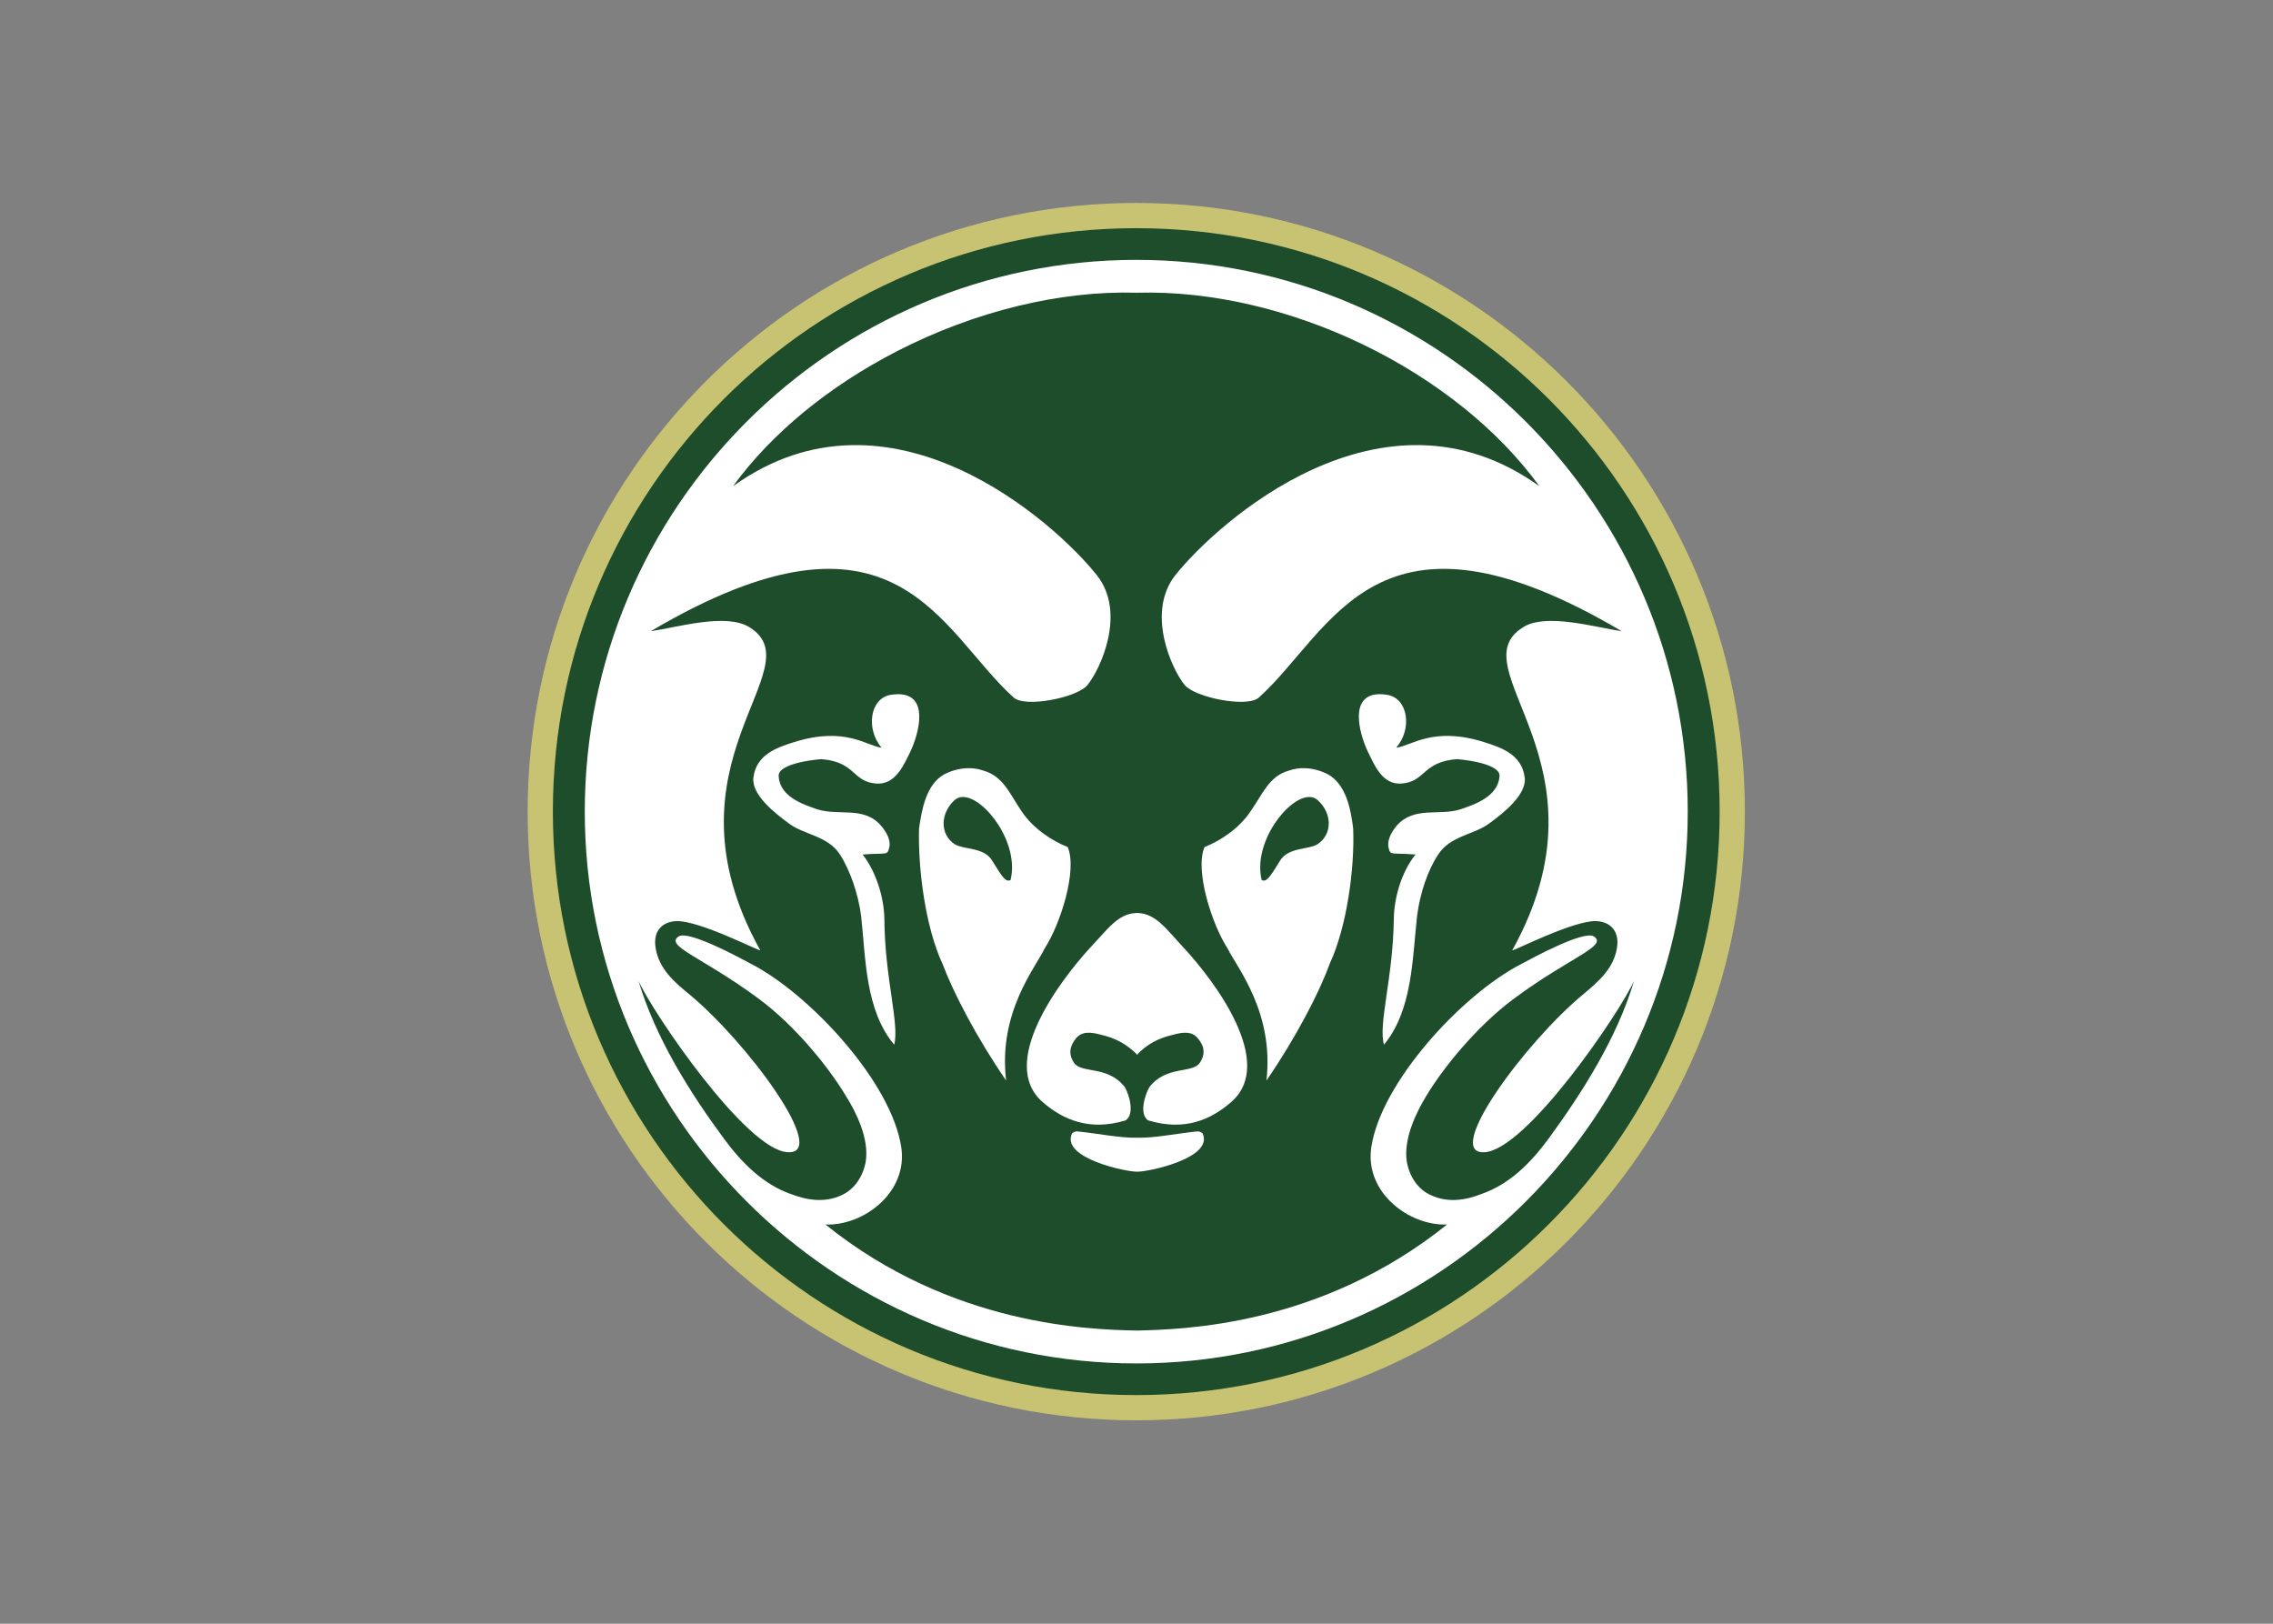<svg clip-rule="evenodd" fill-rule="evenodd" stroke-linejoin="round" stroke-miterlimit="1.414" viewBox="0 0 560 400" xmlns="http://www.w3.org/2000/svg"><rect x="0" y="0" width="560" height="400" fill="#808080" stroke="none"/><g fill-rule="nonzero" transform="matrix(.784 0 0 .784 130 49.998)"><path d="m382.507 191.255c0 105.627-85.627 191.254-191.254 191.254s-191.253-85.627-191.253-191.254c0-105.626 85.626-191.253 191.253-191.253s191.254 85.627 191.254 191.253" fill="#c8c372"/><path d="m374.581 191.255c0 101.252-82.076 183.329-183.328 183.329-101.251 0-183.328-82.077-183.328-183.329 0-101.251 82.077-183.328 183.328-183.328 101.252 0 183.328 82.077 183.328 183.328" fill="#1e4d2b"/><path d="m191.303 17.882c-95.539 0-173.353 77.833-173.353 173.378 0 95.421 77.82 173.378 173.353 173.378 95.414 0 173.253-77.951 173.253-173.378 0-95.539-77.832-173.378-173.253-173.378" fill="#fff"/><path d="m320.793 294.057c-5.757 7.813-12.371 14.248-20.768 17.229-5.256 2.1-10.771 2.979-16.153.496-4.235-1.856-6.88-6.072-7.637-10.792-.976-6.933 2.893-15.11 6.26-20.571 4.649-7.791 15.281-21.423 27.538-30.472 17.406-12.895 29.54-16.49 25.045-19.458-3.138-2.109-19.647 6.946-22.901 8.677-18.535 9.544-44.076 37.171-47.078 57.631-2.07 14.095 11.858 24.676 23.835 24.188-39.78 31.943-83.07 32.983-97.589 33.326l-.102-.005-.025.005c-14.641-.345-58.018-1.431-97.651-33.328 11.987.5 25.933-10.084 23.85-24.186-3.013-20.463-28.669-48.088-47.063-57.632-3.257-1.731-19.788-10.786-22.916-8.677-4.504 2.969 7.63 6.563 25.036 19.458 12.273 9.048 22.788 22.68 27.413 30.472 3.503 5.461 7.382 13.637 6.384 20.571-.757 4.719-3.501 8.936-7.637 10.792-5.388 2.482-10.881 1.604-16.268-.496-8.256-2.981-14.894-9.413-20.652-17.225-10.887-14.751-21.52-31.726-26.917-49.689 4.624 10.284 33.923 53.282 46.939 53.902 13.382.745-13.015-34.939-31.17-49.808-4.38-3.596-9.39-7.818-10.372-14.518-.774-4.839 1.734-8.052 6.497-8.295 7.269-.252 26.166 9.539 26.405 9.175-32.783-58.864 17.4-88.602-3.372-101.496-7.271-4.597-22.644 0-31.043 1.238 77.233-45.608 90.733-.12 114.021 20.813 3.633 3.352 20.025 0 23.155-3.84 4.131-4.956 12.385-22.808 3.001-34.576-12.957-16.388-65.039-63.426-114.321-27.957 12-16.519 30.076-31.435 51.682-42.51 24.344-12.474 51.02-18.981 75.083-18.297h.139c47.237-1.313 100.083 24.437 126.502 60.804-49.386-35.462-101.339 11.57-114.427 27.959-9.253 11.768-1.116 29.62 3.01 34.575 3.255 3.841 19.644 7.193 23.277 3.841 23.284-20.933 36.803-66.42 114.014-20.813-8.373-1.238-23.892-5.835-31.018-1.238-20.797 12.893 29.268 42.631-3.393 101.496.256.363 19.163-9.427 26.412-9.176 4.758.245 7.265 3.457 6.508 8.296-.998 6.7-6.13 10.921-10.388 14.518-18.153 14.868-44.551 50.553-31.292 49.808 13.141-.62 42.437-43.618 47.061-53.902-5.381 17.962-16.133 34.936-26.917 49.686z" fill="#1e4d2b"/><g transform="matrix(.8 0 0 .8 0 -.003)"><path d="m334.918 192.943c-12.417-.153-8.386 15.154-4.892 22.557 2.478 4.962 5.57 13.167 13.315 12.539 9.457-.773 8.039-8.519 21.69-9.593 0 0 17.033 1.247 16.745 6.67-.631 8.048-9.474 10.989-15.192 12.992-8.521 2.798-18.296-1.374-25.257 6.521-2.152 2.624-3.877 5.882-3.108 8.821.775 2.951 1.113 1.705 10.54 2.468-5.271 6.519-8.361 16.436-8.514 25.115-.293 23.392-6.196 41.505-3.877 49.574 11.322-13.648 11.152-34.231 13.023-50.665 1.074-8.53 4.169-17.975 8.372-24.158 4.797-7.284 13.944-7.606 19.969-12.083 5.734-4.19 14.705-11.317 13.933-17.986l-.003.002c-1.08-8.972-8.976-11.766-15.938-13.945-20.151-6.341-28.665 1.555-34.546 2.18 6.341-7.269 4.794-19.366-3.553-20.764-.979-.154-1.879-.234-2.707-.244zm-189.603.007c-.835.01-1.745.088-2.732.242-8.221 1.398-9.765 13.495-3.579 20.764-5.713-.625-14.239-8.521-34.378-2.18-6.962 2.179-14.872 4.973-15.956 13.945-.778 6.669 8.208 13.793 13.936 17.984 5.896 4.477 15.19 4.798 19.99 12.083 4.019 6.183 7.269 15.628 8.374 24.158 1.847 16.434 1.542 37.019 13.01 50.667 2.152-8.069-3.73-26.182-3.864-49.573-.187-8.679-3.43-18.599-8.526-25.118 9.439-.763 9.588.483 10.369-2.468.915-2.939-.93-6.194-3.106-8.819-6.811-7.895-16.563-3.725-25.254-6.524-5.722-2.002-14.539-4.943-15.013-12.991-.308-5.423 16.737-6.668 16.737-6.668 13.62 1.075 12.065 8.821 21.516 9.593 7.749.628 11.004-7.58 13.492-12.542 3.485-7.401 7.507-22.706-5.017-22.554zm159.79 29.053c-2.032-.041-4.091.245-6.064.948-7.895 2.17-10.391 9.437-15.054 15.937-4.465 6.815-11.913 11.625-18.108 14.109-3.885 8.973 2.798 30.212 9.145 39.962 3.556 7.285 18.262 24.937 15.177 51.735 11.612-16.879 20.894-34.853 24.773-45.699 6.827-14.554 9.919-37.646 9.299-53.29-.924-7.593-2.776-17.184-9.756-21.204-2.71-1.454-6.024-2.429-9.412-2.498zm-132.19.003c-3.396.069-6.716 1.042-9.419 2.495-6.97 4.019-8.663 13.613-9.756 21.207-.454 15.642 2.47 38.735 9.285 53.289 4.031 10.847 13.324 28.82 24.929 45.7-3.244-26.798 11.628-44.452 15.039-51.737 6.357-9.75 13.024-30.987 9.148-39.96-6.192-2.484-13.637-7.294-18.14-14.109-4.492-6.5-7.109-13.77-15.008-15.94-1.976-.703-4.041-.986-6.079-.945zm66.332 56.856v.019c-7.401.168-11.406 6.417-18.284 13.617-11.921 13.004-36.412 45.377-18.59 60.718 7.895 6.815 18.287 11.463 32.53 7.117 3.564-2.465 1.544-9.746-.305-13.017-6.666-8.665-17.041-5.245-19.986-9.588-2.798-4.178-.931-7.452.769-9.597 2.481-3.098 6.5-2.332 9.915-1.402 6.049 1.368 10.161 3.905 13.95 7.61v.281c.052-.049.1-.082.139-.134.058.052.101.085.162.134v-.288c3.646-3.711 7.91-6.248 13.94-7.603 3.256-.93 7.434-1.696 9.766 1.402 1.858 2.145 3.562 5.419.778 9.597-2.951 4.343-13.167.923-19.836 9.588-1.847 3.271-4.032 10.552-.486 13.017 14.426 4.346 24.647-.302 32.544-7.117 17.976-15.341-6.5-47.714-18.591-60.718-6.708-7.193-10.883-13.448-18.116-13.617v-.019c-.061 0-.103.01-.161.01l-.139-.01zm-23.685 85.809c-1.02.08-1.723.784-1.723.784-4.59 9.793 21.768 15.206 25.564 15.031 3.8.174 30.303-5.239 25.715-15.031 0 0-.935-.92-2.18-.777-7.867.775-16.494 2.615-23.455 2.481-6.961.134-15.6-1.706-23.464-2.481-.158-.018-.311-.019-.457-.007z" fill="#fff"/><path d="m307.13 233.319c-8.438-.149-22.435 18.052-18.781 32.683 1.852.613 2.798-.452 7.129-7.569 3.237-5.435 11.146-4.354 14.705-6.521 6.052-3.882 5.881-12.242.159-17.341-.911-.835-2.005-1.232-3.211-1.253zm-136.252.002c-1.206.021-2.297.416-3.208 1.25-5.576 5.099-5.875 13.463.146 17.344 3.718 2.167 11.619 1.086 14.711 6.521 4.361 7.117 5.281 8.182 7.146 7.569 3.663-14.63-10.352-32.833-18.794-32.683z" fill="#1e4d2b"/></g></g></svg>